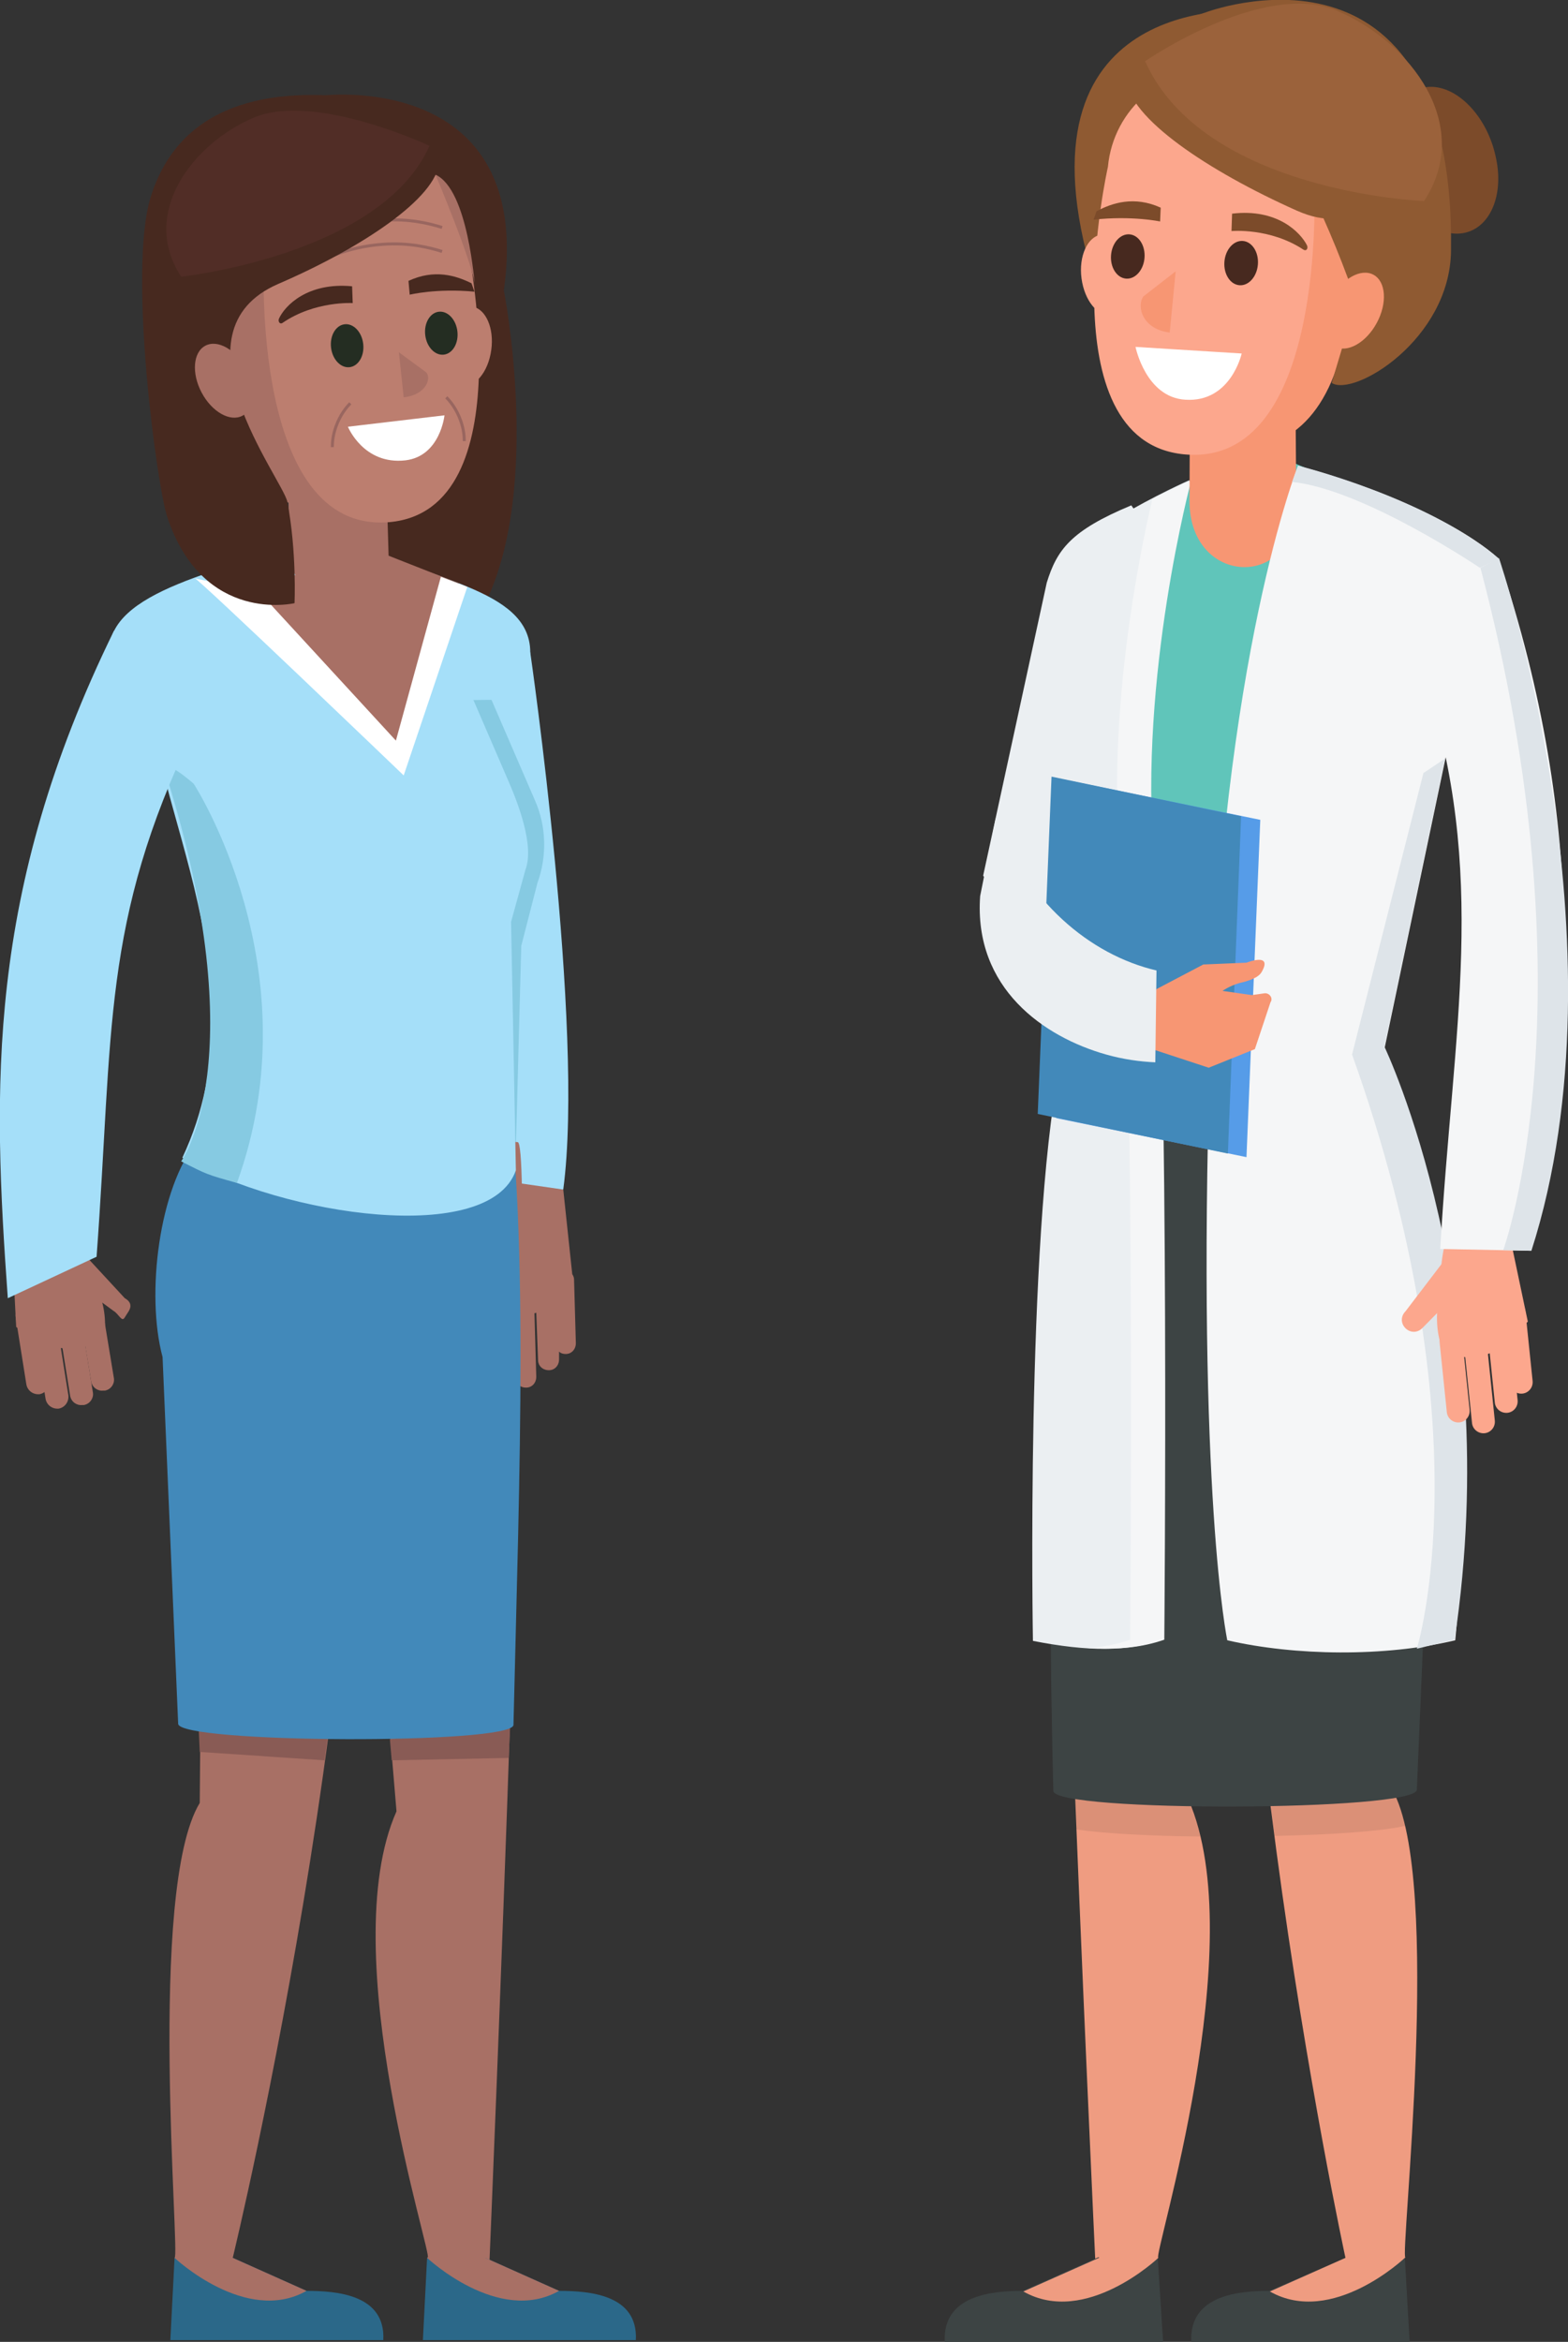 <?xml version="1.0" encoding="utf-8"?>
<!-- Generator: Adobe Illustrator 21.0.0, SVG Export Plug-In . SVG Version: 6.00 Build 0)  -->
<svg version="1.1" id="Layer_1" xmlns="http://www.w3.org/2000/svg" xmlns:xlink="http://www.w3.org/1999/xlink" x="0px" y="0px"
	 viewBox="0 0 261.4 390.2" style="enable-background:new 0 0 261.4 390.2;" xml:space="preserve">
<rect x="0" y="0" width="261.4" height="390.2" fill="#333333" stroke="none"/>
<style type="text/css">
	.st0{fill:#A87065;}
	.st1{fill:#A5DFF9;}
	.st2{fill:#86CAE2;}
	.st3{fill:#895B55;}
	.st4{fill:#2B6889;}
	.st5{fill:#4289BA;}
	.st6{fill:#47291F;}
	.st7{fill:#BC7E6F;}
	.st8{fill:none;stroke:#99665F;stroke-width:0.5;stroke-miterlimit:10;}
	.st9{fill:#242D22;}
	.st10{fill:#FFFFFF;}
	.st11{fill:#512D26;}
	.st12{fill:#8F5A32;}
	.st13{fill:#EBEFF2;}
	.st14{fill:#60C5BA;}
	.st15{fill:#EF9C81;}
	.st16{opacity:0.1;fill:#231F20;enable-background:new    ;}
	.st17{fill:#3D4444;}
	.st18{fill:#F5F6F7;}
	.st19{fill:#F79673;}
	.st20{fill:#FCA78D;}
	.st21{fill:#7C4B2A;}
	.st22{fill:#569CE8;}
	.st23{fill:#9B623B;}
	.st24{fill:#DEE4E9;}
</style>
<g>
	<g>
		<path class="st0" d="M96,223.8c0,1-0.7,1.8-1.7,1.8l0,0c-0.4,0-0.8-0.1-1.1-0.4v1.3c0,1-0.7,1.8-1.7,1.8l0,0c-1,0-1.8-0.7-1.8-1.7
			l-0.3-7.9c-0.1,0.1-0.2,0.1-0.3,0.1l0,0l0.3,10.6c0,1-0.7,1.8-1.7,1.8s-1.8-0.7-1.8-1.7l-0.3-10.6c0-0.2,0-0.3,0-0.4h-0.1l0.3,8.9
			c0,1-0.7,1.8-1.7,1.8l0,0c-1,0-1.8-0.7-1.8-1.7L82,216.9c0-0.2,0.1-0.3,0.1-0.5c0-1.3-0.2-2.5-0.5-3.6l-2.6,2.9
			c-0.6,0.7-1.8,0.8-2.5,0.1l0,0c-0.7-0.6-0.8-1.8-0.1-2.5l4.9-7c0.5-2.7,1.7-5.8,3.3-10.7l9.3,2.6l1.5,14.1
			c0.2,0.3,0.3,0.6,0.3,0.9L96,223.8z"/>
		<path class="st1" d="M78.8,104.3l4,92.3l11.1,1.6c3.6-26.8-5.5-89.5-5.5-89.5L78.8,104.3z"/>
		<path class="st2" d="M33,108.1l45-0.6l11.2,25.9c1.9,4.3,2,9.3,0.4,13.7l-2.7,10.5l-1,37.4l-49.5-2.2L33,108.1z"/>
		<path class="st0" d="M66.1,301.8c0,0-9.4-113.5-10.7-113.5l30.9,2c3.2-0.1-4.7,186.5-4.7,186.5l-10.3-0.6
			C72.3,376.2,55.6,325.4,66.1,301.8z"/>
		<path class="st0" d="M33.3,300.4c0,0,1-106.1-0.3-106.1l25.9-6c7.6,74.2-20.1,187.9-20.1,187.9h-9.7
			C30.1,376.2,24.5,314.9,33.3,300.4z"/>
		<polygon class="st3" points="54.1,293.3 33.3,291.9 33.1,287.5 54.6,289.7 		"/>
		<polygon class="st3" points="85.1,286.5 84.8,292.9 65.3,293.3 65,289.8 		"/>
		<path class="st4" d="M29.1,376.2h9.7l12.3,5.5c5,0,13.2,0.6,12.8,8.2l0,0H28.4L29.1,376.2z"/>
		<path class="st4" d="M71.2,376.2h9.7l12.3,5.5c5,0,13.2,0.6,12.8,8.2l0,0H70.5L71.2,376.2z"/>
		<path class="st0" d="M35.9,370.3l2.9,5.9l12.3,5.5c-10.1,5.7-22-5.5-22-5.5L35.9,370.3z"/>
		<path class="st0" d="M78,370.3l2.9,5.9l12.3,5.5c-10.1,5.7-22-5.5-22-5.5L78,370.3z"/>
		<path class="st5" d="M29.7,287.2l-2.6-61.1c-2.8-10.4-0.6-28.2,5.8-36l3.4-14.3h47.6c4.4,27.4,2.7,69.3,1.7,111.6
			C85.5,290.7,29.7,290.5,29.7,287.2z"/>
		<path class="st1" d="M25.3,112.1l49.2-5.7L84.7,130c1.7,3.9,4.4,10.9,2.9,14.9l-2.4,8.7L86,195c-4.4,12.6-38.5,7.7-55.6-2.1
			C44.9,162.1,22.8,130.4,25.3,112.1z"/>
		<path class="st6" d="M58.2,118.7c0,0,16.9-6.2,22.8-18.4c9.4-19.5,3-51.9,3-51.9c5.1-36.6-30-32.5-30-32.5L58.2,118.7z"/>
		<path class="st1" d="M20.4,111.9l-2.2-3.3c0-10,17.8-13.5,38.2-19.7c1.8-0.6,1.3-0.3,3.1,0.9c10.8,7.1,28.9,7.9,28.9,18.9
			c0,0-0.2,7.8-5.9,7.9l-57.1,0.6C21.5,117.2,20.7,117.1,20.4,111.9z"/>
		<polygon class="st0" points="76.5,97.2 64.8,92.6 40,97.7 66.5,126.2 		"/>
		<path class="st0" d="M47.8,68.5l16.3,0.8l0.7,23.9c2.8,12.7-8.6,15.5-16.5,1L47.8,68.5z"/>
		<path class="st2" d="M27.7,129.1c14.9,47.6,2.5,64.4,2.5,64.4c4.3,2.2,4.3,2.2,9.3,3.6c12.9-35.6-7.2-66.5-7.2-66.5
			S26.5,125.4,27.7,129.1z"/>
		<path class="st0" d="M39.1,69L32,41.6c-0.8-9.5,12.7-17.1,22.3-18l0,0c9.7-0.9,18.2,6.2,19,15.7l2.5,28.1
			c0.9,9.5-6.3,17.9-15.9,18.8l0,0C50.3,87,42.3,82.9,39.1,69z"/>
		<path class="st7" d="M44,43.2c-0.8-9.5,6.1-18,15.4-18.8l0,0c9.3-0.8,17.6,6.2,18.4,15.8c0,0,9.7,44.8-12.9,46.8l0,0
			C41.7,89,44,43.1,44,43.2z"/>
		<path class="st8" d="M51.1,44.8c2.2-1.4,6.7-3.7,12.8-4.1c4.2-0.3,7.6,0.5,9.8,1.2"/>
		<path class="st8" d="M51.1,40.8c2.2-1.4,6.7-3.7,12.8-4.1c4.2-0.3,7.6,0.5,9.8,1.2"/>
		<path class="st7" d="M78.8,51.1c2.2,0.4,3.6,3.6,3.1,7.2c-0.5,3.7-2.7,6.3-4.9,6c-2.2-0.4-3.6-3.6-3.1-7.2
			C74.4,53.4,76.6,50.7,78.8,51.1z"/>
		<path class="st0" d="M67.3,66.2L67.3,66.2c3.8-0.4,4.7-3.3,3.7-4.2l-4.5-3.3L67.3,66.2z"/>
		<ellipse transform="matrix(0.993 -0.116 0.116 0.993 -6.307 7.124)" class="st9" cx="57.9" cy="57.6" rx="2.7" ry="3.6"/>
		<ellipse transform="matrix(0.993 -0.116 0.116 0.993 -5.952 8.941)" class="st9" cx="73.6" cy="55.5" rx="2.7" ry="3.6"/>
		<path class="st10" d="M67.6,76.7c-7,0.8-9.6-5.6-9.6-5.6l16.1-1.9C74.1,69.2,73.4,76,67.6,76.7z"/>
		<path class="st6" d="M58.7,47.7c-7.4-0.7-11.2,3.2-12.2,5.4c-0.2,0.5,0.2,1,0.6,0.7c5.4-3.7,11.7-3.3,11.7-3.3L58.7,47.7z"/>
		<path class="st6" d="M68.1,46.8c4.3-2,7.9-0.9,10.5,0.4l0.5,1.4c-6.3-0.6-10.8,0.5-10.8,0.5L68.1,46.8z"/>
		<path class="st0" d="M79.2,47.7c-0.3-3.7-6.6-18.6-6.6-18.6C78.1,31.6,79.1,47.6,79.2,47.7z"/>
		<path class="st10" d="M77.9,97.8l-10.6,31.4c0,0-34.4-33-34.9-32.9s10.5,2,10.5,2L66,123.4l7.5-27.3L77.9,97.8z"/>
		<path class="st6" d="M25.1,32.9c-3.8,12.4,1.1,48.3,2.8,53.3c6,17.9,21.2,14.3,21.2,14.3s0.4-8.5-1.2-16.9
			c-0.8-3.8-20-28.3-1.5-36.3C60.3,41.3,72.8,33,73.2,27C73.5,20.5,61,16.5,61,16.5C44.8,14.2,29.9,17.3,25.1,32.9z"/>
		<ellipse transform="matrix(0.884 -0.468 0.468 0.884 -25.322 24.846)" class="st0" cx="37.3" cy="63.4" rx="4.2" ry="6.6"/>
		<g>
			<g>
				<g>
					<path class="st0" d="M15.8,213.3c-1.5-3.9-2.1-6.7-4.7-10.4l-9.2,2.8l0.8,15.4c5.2,3.4,9.2,5.5,14.8,1.1
						C17.6,219.1,17.4,217.4,15.8,213.3z"/>
				</g>
				<g>
					<path class="st0" d="M12.2,207l8.6,9.3c0.9,0.5,1.2,1.2,0.7,2.1l-0.7,1.1c-0.5,0.9-1-0.6-1.9-1.1l-8.3-6.1
						c-0.9-0.6-1.2-1.8-0.7-2.7l0,0C10.4,208.7,11.2,206.4,12.2,207z"/>
				</g>
				<g>
					<path class="st0" d="M17.5,220.6l1.5,9.1c0.1,0.9-0.5,1.8-1.5,2h-0.3c-0.9,0.1-1.8-0.5-2-1.5l-1.5-9.1c-0.1-0.9,0.5-1.8,1.5-2
						h0.3C16.5,219,17.4,219.6,17.5,220.6z"/>
				</g>
				<g>
					<path class="st0" d="M14.1,223.4l1.4,8.7c0.1,0.9-0.5,1.8-1.5,2h-0.3c-0.9,0.1-1.8-0.5-2-1.5l-1.4-8.7c-0.1-0.9,0.5-1.8,1.5-2
						h0.3C13,221.8,13.9,222.5,14.1,223.4z"/>
				</g>
				<g>
					<path class="st0" d="M9.6,221.2l1.8,11.3c0.1,1.1-0.6,2-1.6,2.2l0,0c-1.1,0.1-2-0.6-2.2-1.6l-1.8-11.3c-0.1-1.1,0.6-2,1.6-2.2
						l0,0C8.4,219.5,9.4,220.2,9.6,221.2z"/>
				</g>
				<g>
					<path class="st0" d="M6.4,218.8l1.8,11.3c0.1,1.1-0.6,2-1.6,2.2l0,0c-1.1,0.1-2-0.6-2.2-1.6l-1.8-11.3c-0.1-1.1,0.6-2,1.6-2.2
						l0,0C5.2,217.1,6.2,217.8,6.4,218.8z"/>
				</g>
			</g>
		</g>
		<path class="st1" d="M32.2,121.9L19,105.1C-2.4,148.8-1.2,181.4,1.3,216.3l14.8-6.9C18.9,171.7,16.9,153.7,32.2,121.9z"/>
		<path class="st11" d="M30.2,46.1C23.3,35.6,32,24,42.3,19.6c10.2-4.3,29.3,4.7,29.3,4.7C63.5,42.5,30.3,46.1,30.2,46.1z"/>
		<path class="st8" d="M74.4,66.2c0.6,0.6,1.7,1.9,2.4,3.9c0.5,1.4,0.6,2.6,0.6,3.4"/>
		<path class="st8" d="M58.4,67.2c-0.6,0.6-1.7,1.9-2.4,3.9c-0.5,1.4-0.6,2.6-0.6,3.4"/>
	</g>
	<g>
		<path class="st12" d="M201.1,69.8c-10.5-20.5-20-27.7-20-27.7c-11-44,28.1-40.3,28.1-40.3S207.6,82.8,201.1,69.8z"/>
		<path class="st13" d="M195.7,94.5l-7.1-10.3c-10.1,4.2-12.4,7.4-14.1,12.9l-10.6,48.8l5.3,7.6L188,156L195.7,94.5z"/>
		<path class="st14" d="M241.4,104.7l-53-6.1l-11,25.4c-1.8,4.2-2,9.1-0.4,13.4l6.4,17.5l-3.1,27.2h48.8
			C232.4,149.8,243.9,124.4,241.4,104.7z"/>
		<path class="st14" d="M249.2,100l-1-0.5c0-10.7-18.9-16.1-39.4-25.4c-1.9-0.8-3.9,1.7-5.8,3c-11.7,7.8-17.3,9.5-17.3,21.4
			c0,0-4.7,10.6,1.4,10.6l54,1.2C245.3,110.3,248.9,105.7,249.2,100z"/>
		<path class="st15" d="M198.1,299.8c0,0,8.9-116.4,10.2-116.4l-31.4,2.1c-3.3-0.1,5.7,191.3,5.7,191.3l10.5-0.6
			C192.1,376.1,208.8,324,198.1,299.8z"/>
		<path class="st16" d="M198,299.8c0,0,8.9-116.4,10.2-116.4l-31.4,2.1c-1.9,0,0.4,65,2.6,119.3c4.5,0.7,12.3,1.1,20.7,1.2
			C199.6,303.8,198.9,301.7,198,299.8z"/>
		<path class="st15" d="M232.1,298.2c0,0-0.4-116.4,0.9-116.4l-24.7,1.7c-9.4,75.9,16,192.7,16,192.7h10
			C233.3,376.1,240.6,313.1,232.1,298.2z"/>
		<path class="st16" d="M233,181.8l-24.7,1.7c-4.6,37.2-0.8,84.1,4.2,122.4c9.5-0.2,18.1-0.8,21.8-1.7c-0.6-2.4-1.3-4.5-2.2-6
			C232.1,298.2,231.7,181.8,233,181.8z"/>
		<path class="st17" d="M234.2,376.2h-9.9l-12.7,5.5c-5.1,0-13.4,0.7-13,8.5l0,0H235L234.2,376.2z"/>
		<path class="st17" d="M236.2,298.2l2.8-66.1c3-11.3-1.3-25.9-2.6-32.9l-7.4-21.6l-49.3,0.4c-4.8,29.6-5.2,74.6-4.1,120.4
			C175.7,302,236.1,301.8,236.2,298.2z"/>
		<path class="st15" d="M227.2,370.2l-2.9,6l-12.6,5.6c10.4,5.9,22.5-5.6,22.5-5.6L227.2,370.2z"/>
		<path class="st17" d="M193,376.1h-9.9l-12.6,5.6c-5.1,0-13.4,0.7-13,8.5l0,0h36.4L193,376.1z"/>
		<path class="st15" d="M186.1,370.2l-2.9,6l-12.6,5.6c10.4,5.9,22.5-5.6,22.5-5.6L186.1,370.2z"/>
		<path class="st13" d="M186.4,86.2c-3.7,2.3-10.8,40.4-12.1,45.8c0.3,12.7,8.9,22.9,8.9,22.9l-6.6,23.1
			c-5.6,28.7-4.4,95.4-4.4,95.4c9.2,1.8,15.8,1.8,21.6-0.2c0,0,0.9-99.8-1.7-130.1s6.2-63.1,6.2-63.1S192.4,82.6,186.4,86.2z"/>
		<path class="st18" d="M181.4,274.6c4.9,0.3,9-0.1,12.7-1.4c0,0,0.9-99.8-1.7-130.1c-2.6-30.3,6.2-63.1,6.2-63.1s-2.8,1.3-6.5,3.2
			c-2.1,8.9-7.5,35.2-5.4,59.9c2.6,30.3,1.7,130.1,1.7,130.1C186.2,274,183.9,274.4,181.4,274.6z"/>
		<path class="st19" d="M223.9,57.6l7.5-27.9c0.9-9.7-12.8-17.6-22.6-18.6l0,0c-9.8-0.9-18.6,6.2-19.5,15.9l-2.8,28.6
			c-0.9,9.7,6.3,18.3,16.1,19.3l0,0C212.4,75.9,220.5,71.8,223.9,57.6z"/>
		<path class="st19" d="M215.9,56.5l-17.5,1.3l-0.1,25.7c0,14.2,17.7,14.9,17.8,0.6L215.9,56.5z"/>
		<path class="st20" d="M219.1,31.1c1-9.7-6-18.4-15.5-19.3l0,0c-9.5-0.9-18,6.3-18.9,16c0,0-10.3,45.7,12.7,47.9l0,0
			C221.2,78,219.1,31.2,219.1,31.1z"/>
		<path class="st20" d="M183.6,39.1c-2.3,0.3-3.8,3.6-3.3,7.3s2.7,6.4,5,6.1s3.8-3.6,3.3-7.3S185.9,38.8,183.6,39.1z"/>
		<path class="st12" d="M216.2,35.1c-14.8-6.6-28.1-15.5-28.4-21.9c-0.3-7,13.1-11.1,13.1-11.1C231,7.1,235.9,43.8,216.2,35.1z"/>
		<path class="st21" d="M237.9,14.5c4.8-0.5,9.9,4.7,11.4,11.4c1.6,6.7-1,12.5-5.8,13s-9.9-4.7-11.4-11.4
			C230.6,20.7,233.2,14.9,237.9,14.5z"/>
		<path class="st12" d="M227.5,54.6c0.2,0.7-1.8,2-3.7,3.2l-1.8,6c3.7,2.4,19.7-7.2,19.9-22c0.7-55.7-41-39.7-41-39.7
			S218.3,24.7,227.5,54.6z"/>
		
			<ellipse transform="matrix(0.475 -0.88 0.88 0.475 72.899 225.859)" class="st19" cx="225.8" cy="51.8" rx="6.8" ry="4.3"/>
		<path class="st21" d="M205.4,35.6c7.5-0.9,11.4,3.1,12.5,5.3c0.2,0.5-0.1,1-0.6,0.7c-5.6-3.7-12-3.1-12-3.1L205.4,35.6z"/>
		<path class="st21" d="M193.5,34.6c-4.4-2-8.1-0.8-10.7,0.6l-0.5,1.4c6.4-0.7,11.1,0.3,11.1,0.3L193.5,34.6z"/>
		<path class="st19" d="M195,55.4L195,55.4c-4.4-0.5-5.6-4.2-4.4-6l5.4-4.2L195,55.4z"/>
		<path class="st10" d="M197.6,66.6c7.6,0.5,9.4-7.7,9.4-7.7l-17.7-1.1C189.3,57.8,191,66.2,197.6,66.6z"/>
		
			<ellipse transform="matrix(7.632907e-02 -0.997 0.997 7.632907e-02 131.089 226.912)" class="st6" cx="188" cy="42.7" rx="3.7" ry="2.8"/>
		
			<ellipse transform="matrix(7.632980e-02 -0.997 0.997 7.632980e-02 147.45 246.773)" class="st6" cx="206.9" cy="43.8" rx="3.7" ry="2.8"/>
		<path class="st18" d="M249.9,93.2l-8.2,29.7l-11.1,52.8c18.5,37.7,12,97.6,12,97.6c-11.8,2.8-26.7,2.6-38,0c0,0-5.1-24-2.9-97
			c2-67.2,14.7-98.7,14.7-98.7C240.8,84.3,249.9,93,249.9,93.2z"/>
		<polygon class="st22" points="207.8,192.8 207.8,192.8 176.1,186.3 178.4,130.1 178.4,130.1 210.1,136.6 		"/>
		<polygon class="st5" points="204.7,192.2 204.7,192.2 173,185.6 175.3,129.4 175.3,129.4 206.9,136 		"/>
		<path class="st19" d="M206.6,163.8c1.3-0.3,3.1-0.8,3.7-1.8c2-3.4-2.5-1.6-2.5-1.6l-7.2,0.3l-7.8,4.1l-4.7,8.7l13.4,4.4l7.7-3.1
			l2.6-7.8c0.5-0.7-0.2-1.6-1-1.5l-2.1,0.3l-4.9-0.7C203.8,165.1,204.9,164.3,206.6,163.8z"/>
		<path class="st13" d="M166,136.3l-2.6,13c-1.1,15.4,10.7,23.5,21,26.4c2.8,0.8,5.7,1.2,8.2,1.3l0.2-15.3
			C181.7,159.1,171.1,150.2,166,136.3z"/>
		<path class="st23" d="M237.4,33.5c8.3-12.6-2.2-26.5-14.5-31.7c-12.3-5.2-32,8.4-32,8.4C200.7,32.1,237.4,33.5,237.4,33.5z"/>
		<path class="st24" d="M237.3,128.8l-11.9,46.9c22.3,62.3,10.8,99,10.8,99l6.3-1.5c8.5-56.7-11.7-98.8-11.7-98.8l10.1-48
			L237.3,128.8z"/>
		<g>
			<path class="st20" d="M239.8,215.9c0.5-4.1,0.3-7,1.9-11.3l9.8,0.4l3.2,15.2c-4.3,4.6-7.6,7.7-14.2,4.9
				C239.6,222.2,239.3,220.4,239.8,215.9z"/>
			<path class="st20" d="M241.7,208.8l-7.4,9.7c-0.8,0.8-0.8,2,0,2.8l0,0c0.8,0.8,2,0.8,2.8,0l7.5-7.6c0.8-0.8,0.8-2,0-2.8l0,0
				C243.8,210.1,242.4,208.1,241.7,208.8z"/>
			<path class="st20" d="M240,223.7l1.2,11.6c0.1,1,1,1.8,2.1,1.7l0,0c1-0.1,1.8-1,1.7-2.1l-1.2-11.6c-0.1-1-1-1.8-2.1-1.7l0,0
				C240.7,221.7,239.9,222.7,240,223.7z"/>
			<path class="st20" d="M244.2,225.5l1.2,11.6c0.1,1,1,1.8,2.1,1.7l0,0c1-0.1,1.8-1,1.7-2.1l-1.2-11.6c-0.1-1-1-1.8-2.1-1.7l0,0
				C244.8,223.6,244,224.5,244.2,225.5z"/>
			<path class="st20" d="M248,222.1l1.2,11.6c0.1,1,1,1.8,2.1,1.7l0,0c1-0.1,1.8-1,1.7-2.1l-1.2-11.6c-0.1-1-1-1.8-2.1-1.7l0,0
				C248.6,220.1,247.8,221,248,222.1z"/>
			<path class="st20" d="M250.5,218.9l1.2,11.6c0.1,1,1,1.8,2.1,1.7l0,0c1-0.1,1.8-1,1.7-2.1l-1.2-11.6c-0.1-1-1-1.8-2.1-1.7l0,0
				C251.1,216.9,250.4,217.8,250.5,218.9z"/>
		</g>
		<path class="st18" d="M237.4,112.7L249.8,93c15.2,45.3,12.3,81.8,5.4,115.4l-15.1-0.3C242.2,171.2,248.2,145.6,237.4,112.7z"/>
		<path class="st24" d="M246.8,94.6c19,72,3.8,113.7,3.8,113.7l4.7,0.1c16.4-51.1-5.4-115.4-5.4-115.4L246.8,94.6z"/>
		<path class="st24" d="M215.4,80.3c11.9,1.2,31.3,14.3,31.3,14.3l3.2-1.5c-12.2-10.3-33.5-15.5-33.5-15.5L215.4,80.3z"/>
	</g>
</g>
</svg>
